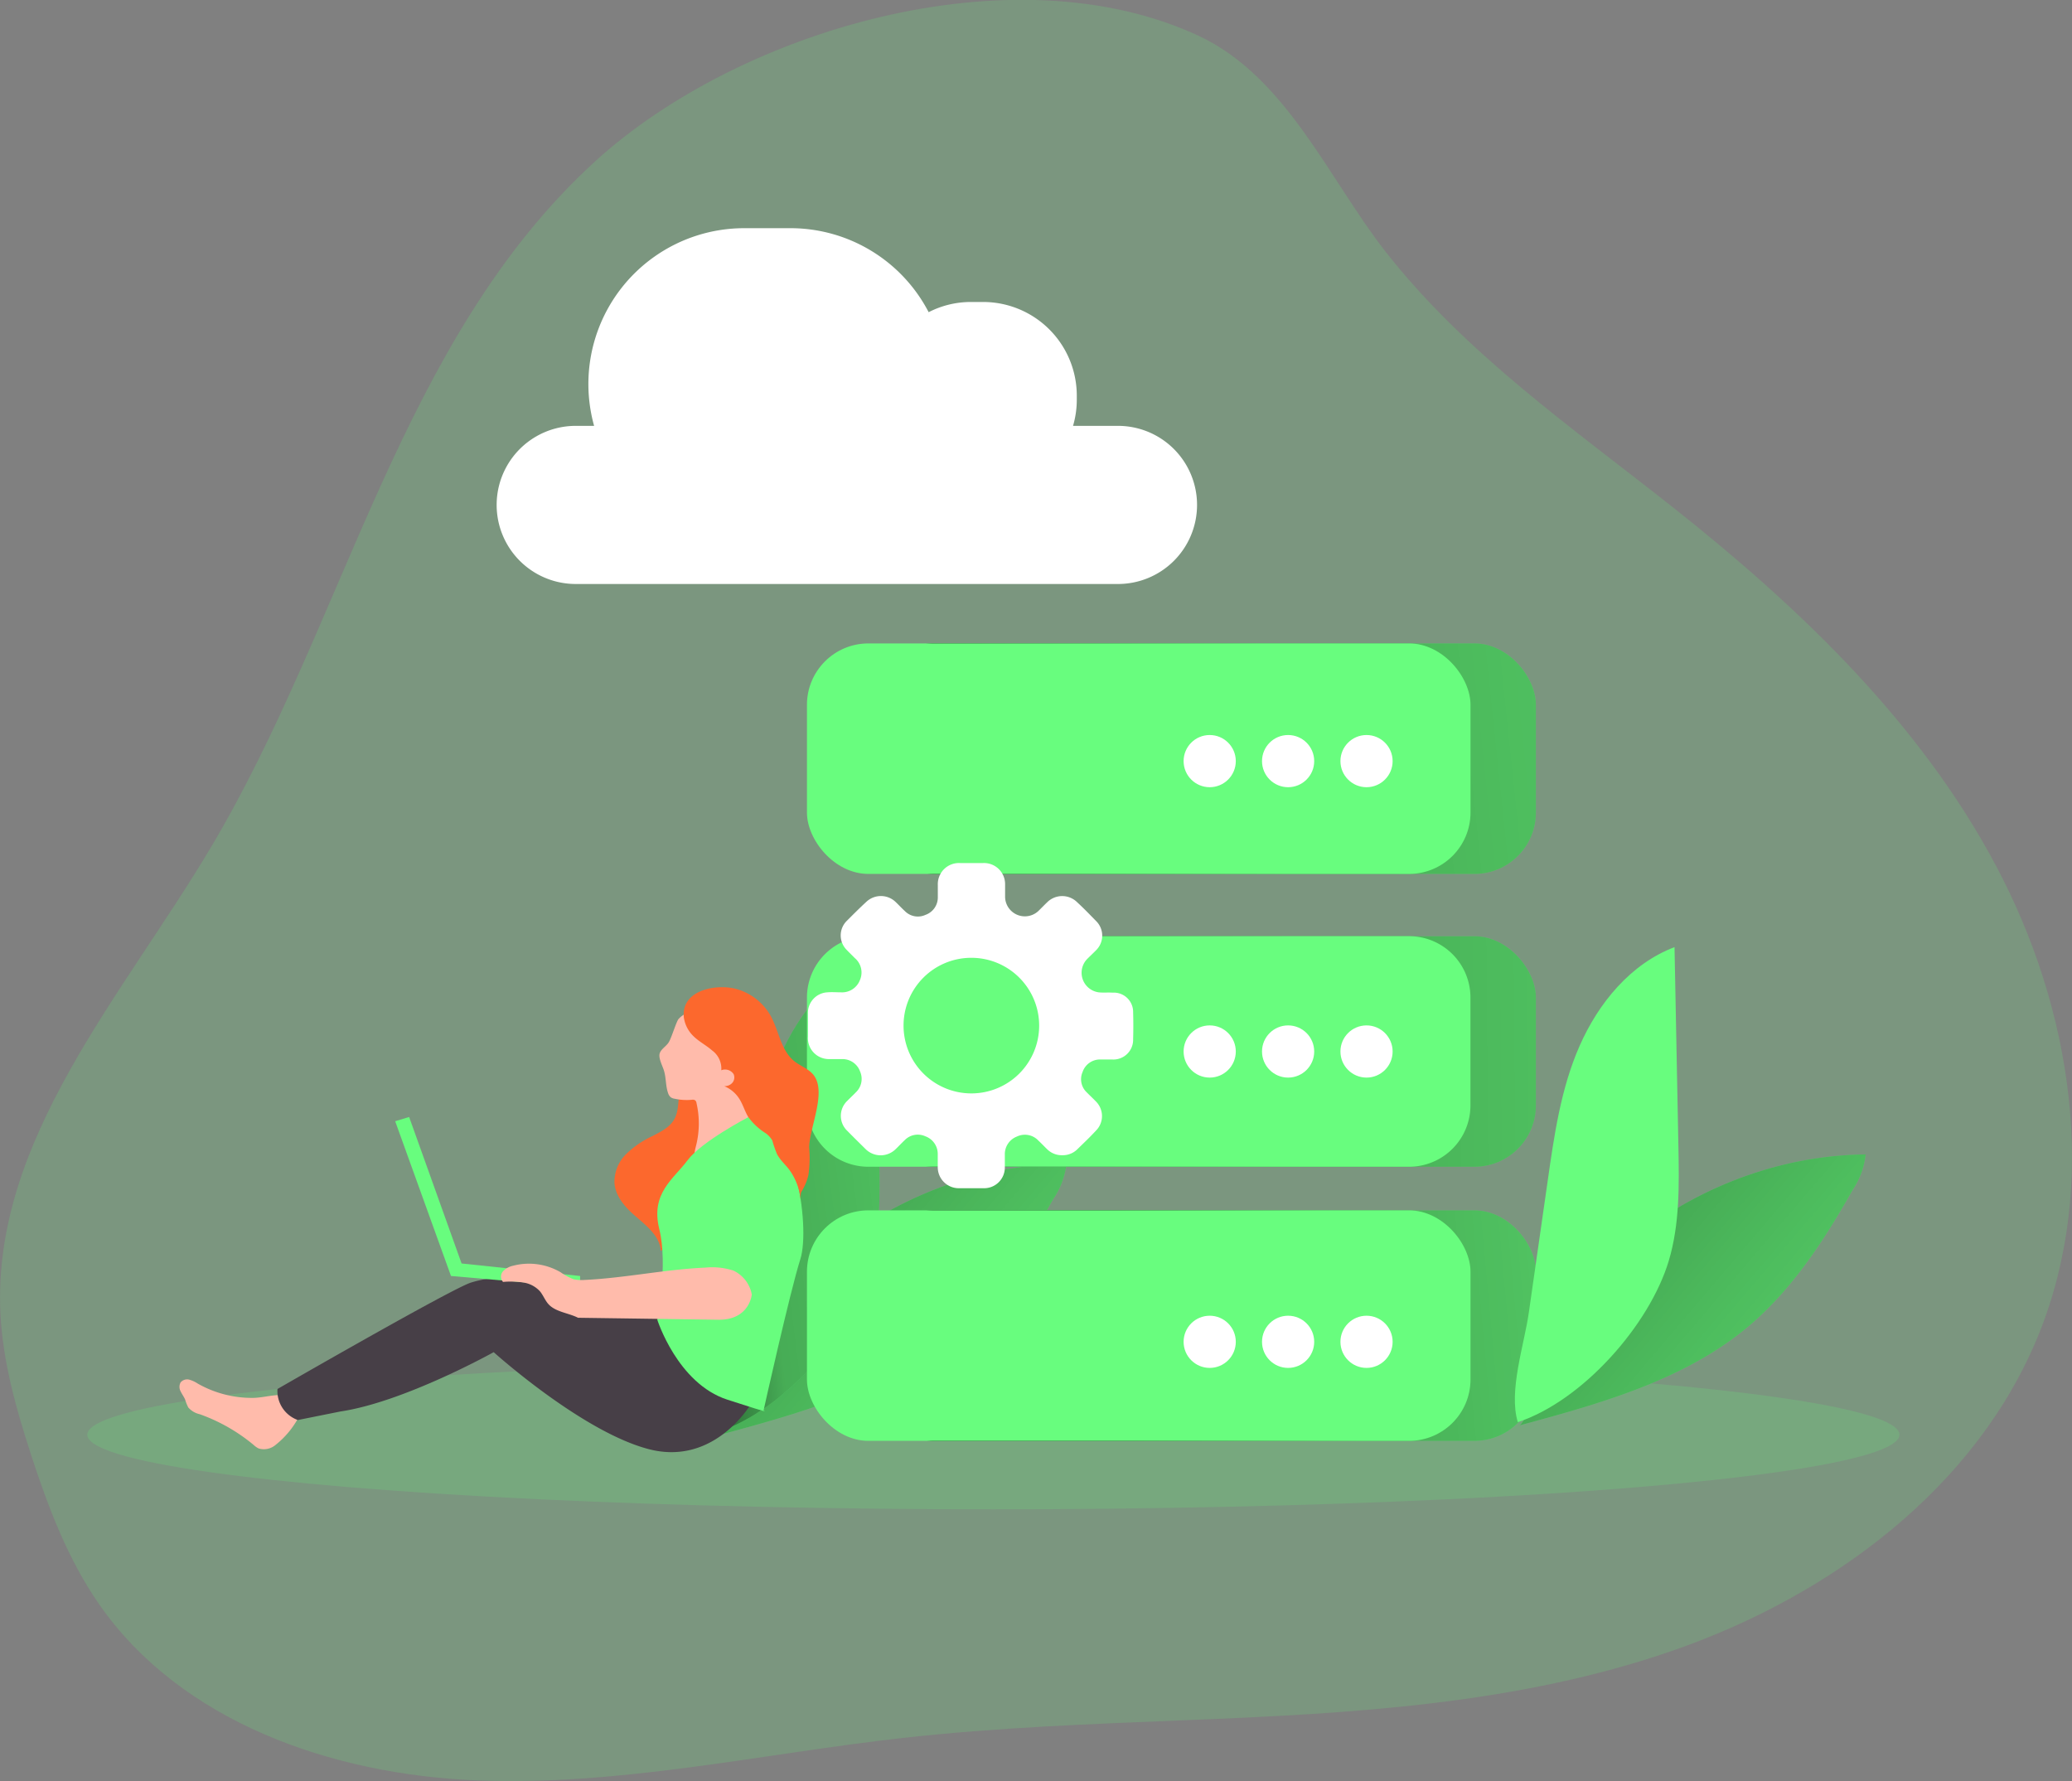<svg id="Layer_1" data-name="Layer 1" xmlns="http://www.w3.org/2000/svg" xmlns:xlink="http://www.w3.org/1999/xlink" viewBox="0 0 314.44 270.35"><rect x="0" y="0" width="314.44" height="270.35" fill="#808080" stroke="none"/><defs><linearGradient id="linear-gradient" x1="357.94" y1="177.19" x2="281.36" y2="242.43" gradientTransform="matrix(-1, 0, 0, 1, 503.45, 0)" gradientUnits="userSpaceOnUse"><stop offset="0.01"/><stop offset="0.13" stop-opacity="0.69"/><stop offset="0.25" stop-opacity="0.32"/><stop offset="1" stop-opacity="0"/></linearGradient><linearGradient id="linear-gradient-2" x1="119.79" y1="188.34" x2="247.16" y2="172.18" gradientTransform="matrix(1, 0, 0, 1, 0, 0)" xlink:href="#linear-gradient"/><linearGradient id="linear-gradient-3" x1="298.47" y1="204.83" x2="158.22" y2="191.9" gradientTransform="matrix(1, 0, 0, -1, -65.66, 407.09)" xlink:href="#linear-gradient"/><linearGradient id="linear-gradient-4" x1="326.52" y1="162.3" x2="102.75" y2="160.41" gradientTransform="matrix(1, 0, 0, -1, -65.66, 323.89)" xlink:href="#linear-gradient"/><linearGradient id="linear-gradient-5" x1="330.11" y1="122.29" x2="105.08" y2="98.65" gradientTransform="matrix(1, 0, 0, -1, -65.66, 235.01)" xlink:href="#linear-gradient"/><linearGradient id="linear-gradient-6" x1="236.68" y1="175.79" x2="160.09" y2="241.03" xlink:href="#linear-gradient"/></defs><title>21</title><path d="M126.46,26.87c-29.57,27-37.8,69.65-58.24,104-13.45,22.63-33.21,44.43-32,70.73.34,7.36,2.37,14.53,4.65,21.54,2.59,7.95,5.58,15.88,10.36,22.74,12.44,17.86,35.31,25.76,57.06,26.68s43.25-4,64.88-6.43c14.28-1.6,28.65-2.11,43-2.7,25.09-1,50.57-2.39,74.27-10.7s45.74-24.64,55.14-47.92c9.2-22.79,5-49.4-6.53-71.09s-29.74-39.11-49-54.35c-15.32-12.12-31.51-23.35-43.67-38.87-8.59-11-15-26.46-28.3-32.69C189.75-5.38,148.24,7,126.46,26.87Z" transform="translate(-36.16 -2.37)" fill="#68fd7e" opacity="0.18" style="isolation:isolate"/><ellipse cx="150.75" cy="217.74" rx="137.5" ry="11.32" fill="#68fd7e" opacity="0.18" style="isolation:isolate"/><path d="M198,179a11.9,11.9,0,0,1-2,5.34c-4.28,7.57-9.08,15-15.72,20.64-9.76,8.26-22.54,11.81-34.88,15.15,1.11-.54,2.43-6.23,2.92-7.48,1-2.45,1.85-4.92,2.77-7.38,1.45-3.89,4.5-7,7.46-9.88a59,59,0,0,1,23.78-14A55.91,55.91,0,0,1,198,179Z" transform="translate(-36.16 -2.37)" fill="#68fd7e"/><path d="M198,179a11.9,11.9,0,0,1-2,5.34c-4.28,7.57-9.08,15-15.72,20.64-9.76,8.26-22.54,11.81-34.88,15.15,1.11-.54,2.43-6.23,2.92-7.48,1-2.45,1.85-4.92,2.77-7.38,1.45-3.89,4.5-7,7.46-9.88a59,59,0,0,1,23.78-14A55.91,55.91,0,0,1,198,179Z" transform="translate(-36.16 -2.37)" fill="url(#linear-gradient)"/><path d="M149.73,183.21c1-7,2-14.18,4.87-20.7S162.35,150,169,147.56q.3,15.13.59,30.25c.11,5.83.21,11.77-1.46,17.35-2.93,9.78-13.11,21.26-22.91,24.49-1.45-4.7,1-11.82,1.68-16.7Z" transform="translate(-36.16 -2.37)" fill="#68fd7e"/><path d="M149.73,183.21c1-7,2-14.18,4.87-20.7S162.35,150,169,147.56q.3,15.13.59,30.25c.11,5.83.21,11.77-1.46,17.35-2.93,9.78-13.11,21.26-22.91,24.49-1.45-4.7,1-11.82,1.68-16.7Z" transform="translate(-36.16 -2.37)" fill="url(#linear-gradient-2)"/><rect x="168.55" y="186.05" width="100.7" height="34.98" rx="9.32" transform="translate(401.63 404.72) rotate(-180)" fill="#68fd7e"/><rect x="168.55" y="144.45" width="100.7" height="34.98" rx="9.32" transform="translate(401.63 321.52) rotate(-180)" fill="#68fd7e"/><rect x="168.55" y="186.05" width="100.7" height="34.98" rx="9.32" transform="translate(401.63 404.72) rotate(-180)" fill="url(#linear-gradient-3)"/><rect x="168.55" y="144.45" width="100.7" height="34.98" rx="9.32" transform="translate(401.63 321.52) rotate(-180)" fill="url(#linear-gradient-4)"/><rect x="158.62" y="186.05" width="100.7" height="34.98" rx="9.32" transform="translate(381.78 404.72) rotate(-180)" fill="#68fd7e"/><path d="M158.62,153.77v16.35a9.31,9.31,0,0,0,9.32,9.32H250a9.31,9.31,0,0,0,9.31-9.32V153.77a9.31,9.31,0,0,0-9.31-9.32H167.94A9.32,9.32,0,0,0,158.62,153.77Z" transform="translate(-36.16 -2.37)" fill="#68fd7e"/><rect x="168.55" y="100.01" width="100.7" height="34.98" rx="9.32" transform="translate(401.63 232.64) rotate(-180)" fill="#68fd7e"/><rect x="168.55" y="100.01" width="100.7" height="34.98" rx="9.32" transform="translate(401.63 232.64) rotate(-180)" fill="url(#linear-gradient-5)"/><rect x="158.62" y="100.01" width="100.7" height="34.98" rx="9.32" transform="translate(381.78 232.64) rotate(-180)" fill="#68fd7e"/><circle cx="207.38" cy="115.51" r="3.96" fill="#fff"/><circle cx="195.48" cy="115.51" r="3.96" fill="#fff"/><circle cx="183.58" cy="115.51" r="3.96" fill="#fff"/><circle cx="207.38" cy="159.58" r="3.96" fill="#fff"/><circle cx="195.48" cy="159.58" r="3.96" fill="#fff"/><circle cx="183.58" cy="159.58" r="3.96" fill="#fff"/><circle cx="207.38" cy="203.64" r="3.96" fill="#fff"/><circle cx="195.48" cy="203.64" r="3.96" fill="#fff"/><circle cx="183.58" cy="203.64" r="3.96" fill="#fff"/><path d="M319.28,177.57a11.8,11.8,0,0,1-1.94,5.34c-4.28,7.57-9.09,15-15.72,20.65-9.76,8.25-22.54,11.81-34.88,15.14,1.1-.53,2.43-6.22,2.92-7.47,1-2.45,1.85-4.92,2.76-7.38,1.45-3.89,4.5-7,7.47-9.88A58.91,58.91,0,0,1,303.67,180,55.79,55.79,0,0,1,319.28,177.57Z" transform="translate(-36.16 -2.37)" fill="#68fd7e"/><path d="M319.28,177.57a11.8,11.8,0,0,1-1.94,5.34c-4.28,7.57-9.09,15-15.72,20.65-9.76,8.25-22.54,11.81-34.88,15.14,1.1-.53,2.43-6.22,2.92-7.47,1-2.45,1.85-4.92,2.76-7.38,1.45-3.89,4.5-7,7.47-9.88A58.91,58.91,0,0,1,303.67,180,55.79,55.79,0,0,1,319.28,177.57Z" transform="translate(-36.16 -2.37)" fill="url(#linear-gradient-6)"/><path d="M271,181.81c1-7,2-14.18,4.87-20.7s7.74-12.47,14.41-15q.3,15.12.59,30.25c.11,5.83.21,11.76-1.46,17.35-2.94,9.78-13.11,21.26-22.91,24.49-1.45-4.7,1-11.82,1.68-16.7Z" transform="translate(-36.16 -2.37)" fill="#68fd7e"/><g id="Q83r0t"><path d="M197.35,177.69a3.14,3.14,0,0,1-2.27-.9c-.45-.43-.87-.89-1.33-1.31a2.8,2.8,0,0,0-3.25-.63,2.86,2.86,0,0,0-1.85,2.76c0,.67,0,1.33,0,2a3.14,3.14,0,0,1-3.21,3.09h-3.73a3.19,3.19,0,0,1-3.24-3.21c0-.66,0-1.33,0-2a2.84,2.84,0,0,0-1.88-2.67,2.77,2.77,0,0,0-3.15.6c-.45.42-.87.88-1.32,1.31a3.24,3.24,0,0,1-4.63,0c-.91-.9-1.83-1.8-2.73-2.72a3.14,3.14,0,0,1,0-4.59c.42-.43.87-.84,1.28-1.27a2.8,2.8,0,0,0,.65-3.15,2.84,2.84,0,0,0-2.66-1.9c-.66,0-1.33,0-2,0a3.18,3.18,0,0,1-3.26-3.39c0-1.17,0-2.35,0-3.53a3.12,3.12,0,0,1,2.95-3.21c.68-.06,1.37,0,2.06,0a2.9,2.9,0,0,0,2.88-1.86,2.86,2.86,0,0,0-.78-3.34c-.4-.41-.82-.81-1.22-1.23a3.11,3.11,0,0,1,0-4.41c1-1,2-2,3-2.92a3.22,3.22,0,0,1,4.43.06c.47.45.9.92,1.38,1.36a2.77,2.77,0,0,0,3.15.58,2.8,2.8,0,0,0,1.86-2.68c0-.62,0-1.24,0-1.86a3.21,3.21,0,0,1,3.39-3.32c1.16,0,2.32,0,3.48,0a3.2,3.2,0,0,1,3.34,3.24c0,.6,0,1.2,0,1.8a3,3,0,0,0,5.15,2.14c.41-.4.81-.82,1.23-1.22a3.23,3.23,0,0,1,4.57,0c1,.92,1.9,1.86,2.83,2.81a3.11,3.11,0,0,1,0,4.49c-.45.46-.93.9-1.38,1.36a3,3,0,0,0,1.79,5c.7.08,1.41,0,2.12.05a2.93,2.93,0,0,1,3.12,3q.06,2,0,4.05a3,3,0,0,1-3.22,3.09c-.62,0-1.24,0-1.86,0a2.79,2.79,0,0,0-2.59,1.9,2.73,2.73,0,0,0,.62,3.08c.45.46.93.9,1.37,1.36a3.13,3.13,0,0,1,0,4.5c-.92,1-1.87,1.89-2.82,2.82A3.13,3.13,0,0,1,197.35,177.69ZM173.28,158a10.29,10.29,0,1,0,10.32-10.27A10.28,10.28,0,0,0,173.28,158Z" transform="translate(-36.16 -2.37)" fill="#fff"/></g><path d="M135.27,174.74a14.34,14.34,0,0,0-4.06,2.75,5.9,5.9,0,0,0-1.8,4.43c.15,2,1.58,3.62,3.08,4.93,1.73,1.51,3.81,3.09,3.95,5.37,1.23-.91,2.34-2,3.61-2.84,2.22-1.51,4.83-2.32,7.27-3.44s4.85-2.7,6-5.12A14.21,14.21,0,0,0,154.4,176a23.68,23.68,0,0,0,.14-5.32,7.78,7.78,0,0,0-2.21-4.73,10.8,10.8,0,0,0-3.14-1.82,10.05,10.05,0,0,0-3.45-1,7.06,7.06,0,0,0-6.24,4.37c-.5,1.34-.27,2.85-.76,4.18C138.16,173.29,136.66,174,135.27,174.74Z" transform="translate(-36.16 -2.37)" fill="#fc682d"/><path d="M66.17,212.35a4.64,4.64,0,0,0-1.3-.6,1.29,1.29,0,0,0-1.3.42,1.41,1.41,0,0,0,0,1.35c.2.43.49.81.68,1.24a7.09,7.09,0,0,0,.48,1.21A3.25,3.25,0,0,0,66.48,217a26.86,26.86,0,0,1,8.17,4.66,3.28,3.28,0,0,0,.75.53,2.74,2.74,0,0,0,2.6-.55A13.3,13.3,0,0,0,81.71,217a1.39,1.39,0,0,0,.21-.62,1.14,1.14,0,0,0-.19-.56c-1.68-2.86-4.65-1.3-7.26-1.3A16.64,16.64,0,0,1,66.17,212.35Z" transform="translate(-36.16 -2.37)" fill="#ffbbab"/><path d="M150.25,215.23s-5.48,9.71-15.63,7.07-23.54-14.72-23.54-14.72-13.53,7.55-23.24,9l-6.48,1.3a4.67,4.67,0,0,1-3.09-4.71S105.05,197.73,107.7,197a16.69,16.69,0,0,1,9.71,0c4.12,1.18,20,5.67,20,5.67Z" transform="translate(-36.16 -2.37)" fill="#473f47"/><polygon points="59.97 170.16 68.44 193.65 88.04 195.36 88.04 193.65 70.05 191.75 62.09 169.52 59.97 170.16" fill="#68fd7e"/><path d="M137.66,160.53c-.37.62-1.13,1-1.37,1.66s.28,1.66.57,2.48c.41,1.14.28,2.42.68,3.57a1.37,1.37,0,0,0,.4.65,1.41,1.41,0,0,0,.61.23,8.66,8.66,0,0,0,2.59.16.71.71,0,0,1,.5.07.62.62,0,0,1,.22.43,13.86,13.86,0,0,1-.1,6.59c-.18.71-.39,1.57.14,2.08a1.39,1.39,0,0,0,.66.34c1.64.4,3.22-.82,4.33-2.09a19.34,19.34,0,0,0,2.54-3.73,3.94,3.94,0,0,0,.44-1.2,4.51,4.51,0,0,0-.23-1.62,27.43,27.43,0,0,1-.85-5.47c-.12-2.37.05-4.84-.86-7a3.7,3.7,0,0,0-1.43-1.84,4.64,4.64,0,0,0-2.56-.41c-1.72.06-3.61.3-4.78,1.56C138.82,157.33,138.11,159.76,137.66,160.53Z" transform="translate(-36.16 -2.37)" fill="#ffbbab"/><path d="M149.72,171.92s-7.08,3.67-9.22,6.54-5.64,5-4.29,10.44-.3,13.76-.3,13.76,3.07,9.68,10.63,12.13,5.49,1.67,5.49,1.67,4-18,5.59-23S156.63,171.12,149.72,171.92Z" transform="translate(-36.16 -2.37)" fill="#68fd7e"/><path d="M139.93,156.72a4.92,4.92,0,0,0,1.57,3c.84.79,1.88,1.32,2.74,2.08a3.4,3.4,0,0,1,1.38,3,1.54,1.54,0,0,1,1.88.6,1.26,1.26,0,0,1-.2,1.3,1.56,1.56,0,0,1-1.24.51,4.9,4.9,0,0,1,2.21,1.79c.61.89.9,2,1.45,2.9a9.49,9.49,0,0,0,2.54,2.39,3.48,3.48,0,0,1,1.1,1.16,18,18,0,0,0,.73,2.1c.54,1,1.4,1.67,2,2.56a9.31,9.31,0,0,1,1.61,4.81,7.8,7.8,0,0,1,0-1.53c.17-.31.35-.61.51-.93a8.31,8.31,0,0,0,.63-1.75,17.62,17.62,0,0,0,.12-4.17c0-3,2.81-8.61.55-11.16-.78-.88-2-1.28-2.86-2-2-1.65-2.28-4.56-3.53-6.83a8.64,8.64,0,0,0-5.23-4.09C144.93,151.65,139.56,152.57,139.93,156.72Z" transform="translate(-36.16 -2.37)" fill="#fc682d"/><path d="M147,181.25s-4.48,12.1-5.36,13,8.62,6.23,8.62,6.23,6.19-11.76,5.9-16.86S150.48,176.45,147,181.25Z" transform="translate(-36.16 -2.37)" fill="#68fd7e"/><path d="M150.25,198.83s-.33,3.9-5.11,3.83-21.26-.3-21.26-.3c-1.45-.74-3.43-.87-4.51-2.09-.51-.58-.78-1.34-1.28-1.94A4.29,4.29,0,0,0,115.5,197a12.91,12.91,0,0,0-3-.08,1.23,1.23,0,0,1,0-1.62,3,3,0,0,1,1.54-.84,9.53,9.53,0,0,1,7.21,1,8.58,8.58,0,0,0,2,1.07,5.87,5.87,0,0,0,1.62.09c6.13-.29,12.18-1.6,18.31-1.87a10.49,10.49,0,0,1,4.25.44A5,5,0,0,1,150.25,198.83Z" transform="translate(-36.16 -2.37)" fill="#ffbbab"/><path d="M217.82,79a12,12,0,0,1-12,12H123.53a12,12,0,1,1,0-24h2.79a23.65,23.65,0,0,1,22.77-30h7a23.63,23.63,0,0,1,21,12.75,14,14,0,0,1,6.45-1.55h1.81a14.22,14.22,0,0,1,14.22,14.22V63A14.06,14.06,0,0,1,199,67h6.81A12,12,0,0,1,217.82,79Z" transform="translate(-36.16 -2.37)" fill="#fff"/></svg>